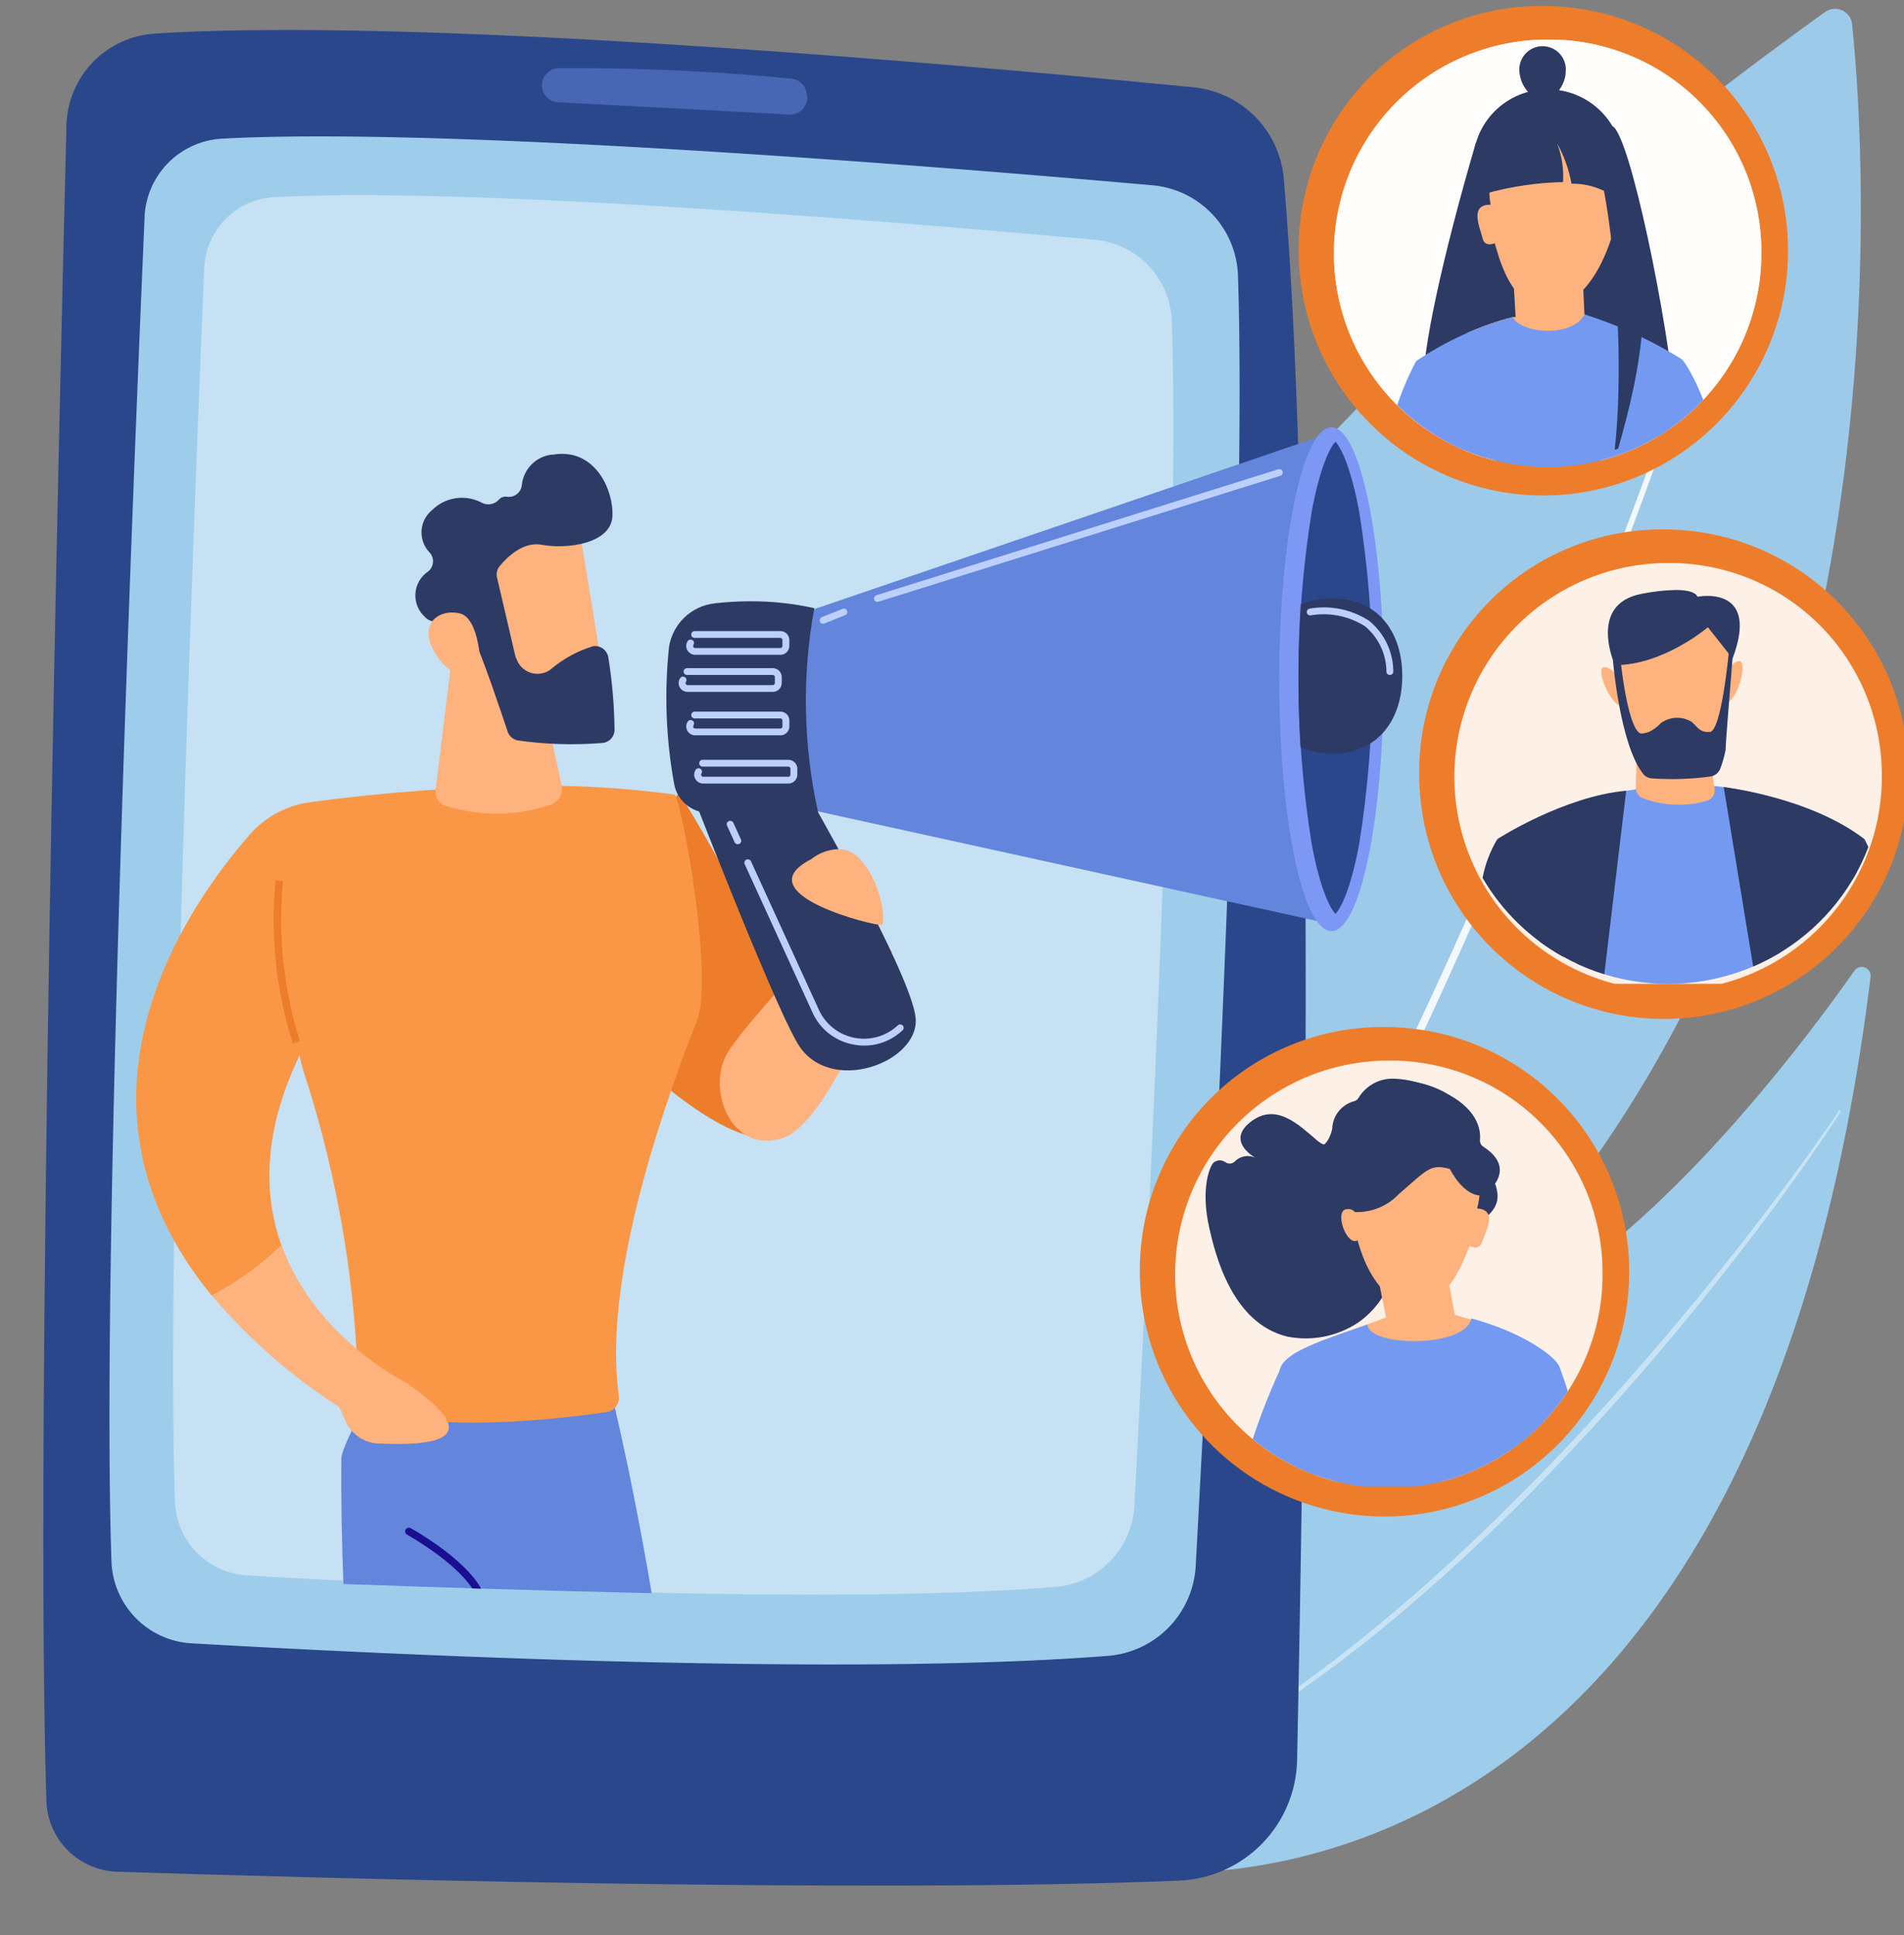 <svg xmlns="http://www.w3.org/2000/svg" xmlns:xlink="http://www.w3.org/1999/xlink" width="124" height="126" viewBox="0 0 124 126">
  <rect x="0" y="0" width="124" height="126" fill="#808080" stroke="none"/>
  <defs>
    <clipPath id="clip-path">
      <rect id="Rectangle_10845" data-name="Rectangle 10845" width="124" height="126" transform="translate(-0.063 0.078)" fill="none"/>
    </clipPath>
    <clipPath id="clip-path-2">
      <rect id="Rectangle_10827" data-name="Rectangle 10827" width="124" height="126" transform="translate(-0.063 -0.166)" fill="none"/>
    </clipPath>
    <clipPath id="clip-path-3">
      <rect id="Rectangle_10825" data-name="Rectangle 10825" width="42.761" height="90.391" fill="none"/>
    </clipPath>
    <clipPath id="clip-path-4">
      <rect id="Rectangle_10826" data-name="Rectangle 10826" width="43.463" height="42.716" fill="none"/>
    </clipPath>
    <clipPath id="clip-path-5">
      <path id="Path_24113" data-name="Path 24113" d="M69.182,45.993a6.129,6.129,0,0,0-5.774,5.925c-.485,19.25-2.058,85.65-1.307,109.18a4.763,4.763,0,0,0,4.643,4.575c12.528.4,48.566,1.426,69.057.58a8.017,8.017,0,0,0,7.751-7.782c.426-20.205,1.365-77.035-.868-103.069a6.543,6.543,0,0,0-5.92-5.915c-11.7-1.151-40-3.729-58.989-3.729-3.163,0-6.066.071-8.594.233" transform="translate(-61.901 -45.76)" fill="#2a4e96"/>
    </clipPath>
    <clipPath id="clip-path-7">
      <rect id="Rectangle_10829" data-name="Rectangle 10829" width="17.279" height="3.048" fill="none"/>
    </clipPath>
    <clipPath id="clip-path-8">
      <rect id="Rectangle_10830" data-name="Rectangle 10830" width="65.139" height="91.123" fill="none"/>
    </clipPath>
    <clipPath id="clip-path-9">
      <path id="Path_24118" data-name="Path 24118" d="M794.157,1189.031s11.8,14.142,16.139,10.734-7.378-21.983-7.378-21.983Z" transform="translate(-794.157 -1177.782)" fill="none"/>
    </clipPath>
    <clipPath id="clip-path-10">
      <path id="Path_24120" data-name="Path 24120" d="M500.12,2034.578s-2.9,4.706-2.908,5.788c-.022,2.6.029,5.342.134,8.145,5.828.213,12.772.434,20.077.6-1.531-9.044-3-14.53-3-14.53Z" transform="translate(-497.207 -2034.578)" fill="none"/>
    </clipPath>
    <clipPath id="clip-path-11">
      <path id="Path_24122" data-name="Path 24122" d="M209.144,1168.482a6.355,6.355,0,0,0-4,2.111c-4.058,4.621-12.961,17.273-2.481,30.022a19.511,19.511,0,0,0,4.541-3.267c-1.159-3.217-1.254-7.327,1.175-12.368a11.641,11.641,0,0,0,.31,1.184,72.274,72.274,0,0,1,3.52,21.134.661.661,0,0,0,.421.618c4.408,1.738,12.893.7,15.741.286a.945.945,0,0,0,.8-1.07c-1-7.144,2.4-17.59,5.1-24.447,1.069-2.71-.909-13.933-1.469-14.693a63.679,63.679,0,0,0-8.892-.574,119.807,119.807,0,0,0-14.778,1.063" transform="translate(-197.747 -1167.419)" fill="none"/>
    </clipPath>
    <clipPath id="clip-path-12">
      <path id="Path_24124" data-name="Path 24124" d="M634.839,953.915a.944.944,0,0,0,.68,1.021,11,11,0,0,0,6.87-.093,1.1,1.1,0,0,0,.662-1.256l-1.57-7.11-5.4-2.665Z" transform="translate(-634.832 -943.813)" fill="none"/>
    </clipPath>
    <clipPath id="clip-path-13">
      <path id="Path_24126" data-name="Path 24126" d="M678.39,766.079l3.059,9.6,6.038-.808s-1.662-10.373-1.739-10.512a1.537,1.537,0,0,0-1.463-.724c-2.241,0-5.9,2.443-5.9,2.443" transform="translate(-678.39 -763.636)" fill="none"/>
    </clipPath>
    <clipPath id="clip-path-14">
      <path id="Path_24128" data-name="Path 24128" d="M614.23,674.489a2.22,2.22,0,0,0-1.985,2.023.847.847,0,0,1-.963.724.583.583,0,0,0-.54.2.919.919,0,0,1-1.071.206,2.764,2.764,0,0,0-3.259.454,1.886,1.886,0,0,0-.144,2.8.853.853,0,0,1-.111,1.2,1.879,1.879,0,0,0-.218,2.968.886.886,0,0,0,.637.3c.648.022,2.05.18,2.532,1.107.518,1,1.772,4.721,2.214,6.052a.871.871,0,0,0,.678.581,24.672,24.672,0,0,0,5.473.166.864.864,0,0,0,.813-.846,31.657,31.657,0,0,0-.406-4.729.873.873,0,0,0-1-.724,7.755,7.755,0,0,0-2.78,1.529,1.444,1.444,0,0,1-2.194-.687.833.833,0,0,1-.085-.221l-1.191-5.1a.853.853,0,0,1,.175-.74c.473-.571,1.523-1.616,2.735-1.389,1.649.31,4.558-.069,4.611-1.9.048-1.682-1.051-4.018-3.275-4.018a3.485,3.485,0,0,0-.643.062" transform="translate(-605.307 -674.427)" fill="none"/>
    </clipPath>
    <clipPath id="clip-path-15">
      <path id="Path_24130" data-name="Path 24130" d="M625.234,912.907c1.395,2.39,2.984.958,2.984.958s-.048-3.2-1.365-3.508a2.192,2.192,0,0,0-.492-.057c-1.14,0-2.109.925-1.128,2.607" transform="translate(-624.829 -910.3)" fill="none"/>
    </clipPath>
    <clipPath id="clip-path-16">
      <path id="Path_24132" data-name="Path 24132" d="M399.736,1318.474l.463-.166a26.082,26.082,0,0,1-1.1-10.4l-.489-.055a26.6,26.6,0,0,0,1.125,10.62" transform="translate(-398.491 -1307.854)" fill="none"/>
    </clipPath>
    <clipPath id="clip-path-17">
      <path id="Path_24134" data-name="Path 24134" d="M590.529,2268.745a.24.24,0,0,0,.094.33c.035.02,3.07,1.71,4.244,3.5l.582.018c-1.116-2.006-4.429-3.851-4.585-3.937a.248.248,0,0,0-.336.093" transform="translate(-590.497 -2268.621)" fill="none"/>
    </clipPath>
    <linearGradient id="linear-gradient" x1="-4.33" y1="4.419" x2="-4.323" y2="4.419" gradientUnits="objectBoundingBox">
      <stop offset="0" stop-color="#09005d"/>
      <stop offset="1" stop-color="#1a0f91"/>
    </linearGradient>
    <clipPath id="clip-path-18">
      <path id="Path_24135" data-name="Path 24135" d="M308.135,1852.966a37.517,37.517,0,0,0,8.3,7.264l.434.958a2.422,2.422,0,0,0,2.1,1.409c5.014.235,6.4-.812,1.786-3.98,0,0-5.9-2.891-8.076-8.918a19.508,19.508,0,0,1-4.541,3.267" transform="translate(-308.135 -1849.699)" fill="none"/>
    </clipPath>
    <clipPath id="clip-path-19">
      <path id="Path_24137" data-name="Path 24137" d="M1050.764,1370.367c-1.462,2.348.165,6.625,3.486,5.632s7.186-12.224,7.186-12.224l-2.883-2.229s-6.327,6.473-7.789,8.821" transform="translate(-1050.225 -1361.546)" fill="none"/>
    </clipPath>
    <clipPath id="clip-path-20">
      <path id="Path_24138" data-name="Path 24138" d="M1006.78,1169.41c2.039,3.485,7.994,1.264,7.7-1.652s-7.254-14.971-7.254-14.971l-7.76-.81s5.56,14.431,7.316,17.433" transform="translate(-999.464 -1151.977)" fill="none"/>
    </clipPath>
    <clipPath id="clip-path-21">
      <path id="Path_24140" data-name="Path 24140" d="M1147.761,655.332l-.944,12.4,35.138,7.716.363-31.909Z" transform="translate(-1146.817 -643.541)" fill="none"/>
    </clipPath>
    <clipPath id="clip-path-22">
      <path id="Path_24142" data-name="Path 24142" d="M130.254,294.378c-3.379.136-6.067,2.141-6.212,4.641-.834,14.44-3.466,62.48-2.63,80.244.122,2.6,2.89,4.7,6.4,4.848,14.443.625,51.489,2,72.674.749,3.815-.226,6.808-2.507,7.014-5.332,1.074-14.732,4.156-59.464,3.355-77.029-.128-2.8-3.064-5.091-6.84-5.341-13.672-.908-46.108-2.911-66.063-2.911-2.851,0-5.446.041-7.7.132" transform="translate(-121.251 -294.246)" fill="none"/>
    </clipPath>
    <clipPath id="clip-path-23">
      <path id="Path_24144" data-name="Path 24144" d="M1896.643,661.434a68.514,68.514,0,0,0,0,21.628c.573,3.064,1.242,4.249,1.548,4.556.307-.307.975-1.492,1.548-4.556a68.5,68.5,0,0,0,0-21.628c-.573-3.064-1.242-4.249-1.548-4.556-.307.307-.975,1.492-1.548,4.556" transform="translate(-1895.784 -656.878)" fill="none"/>
    </clipPath>
    <clipPath id="clip-path-24">
      <path id="Path_24146" data-name="Path 24146" d="M1895.934,889.831c-.1,1.537-.15,3.151-.15,4.794,0,1.555.046,3.083.134,4.544a5.848,5.848,0,0,0,2.081.379c3.019,0,4.544-2.259,4.544-5.045s-1.525-5.045-4.544-5.045a5.848,5.848,0,0,0-2.065.373" transform="translate(-1895.784 -889.458)" fill="none"/>
    </clipPath>
    <clipPath id="clip-path-25">
      <path id="Path_24148" data-name="Path 24148" d="M974.818,893.806a3.385,3.385,0,0,0-2.979,2.828,31.381,31.381,0,0,0,.326,8.9,2.293,2.293,0,0,0,2.277,1.912h7.109a33.514,33.514,0,0,1-.255-13.326,18.891,18.891,0,0,0-4.143-.448,20.613,20.613,0,0,0-2.334.133" transform="translate(-971.639 -893.673)" fill="none"/>
    </clipPath>
    <clipPath id="clip-path-27">
      <path id="Path_24159" data-name="Path 24159" d="M1156.907,1262.134c-4.385,2.262,4.325,4.39,4.612,4.262s.008-2.756-1.4-4.262a1.942,1.942,0,0,0-1.458-.669,3.1,3.1,0,0,0-1.753.669" transform="translate(-1155.675 -1261.465)" fill="none"/>
    </clipPath>
    <clipPath id="clip-path-28">
      <path id="Path_24161" data-name="Path 24161" d="M1664.1,1541.189a15.937,15.937,0,1,0,15.935-15.682,15.81,15.81,0,0,0-15.935,15.682" transform="translate(-1664.104 -1525.507)" fill="none"/>
    </clipPath>
    <clipPath id="clip-path-30">
      <rect id="Rectangle_10835" data-name="Rectangle 10835" width="27.834" height="27.393" fill="none"/>
    </clipPath>
    <clipPath id="clip-path-31">
      <path id="Path_24164" data-name="Path 24164" d="M1770.744,1606.493a.462.462,0,0,1-.289.189,1.921,1.921,0,0,0-1.512,1.721s-.443,1.832-1.634.821-2.664-2.506-4.329-1.222.31,2.348.31,2.348a1.166,1.166,0,0,0-1.331.221.475.475,0,0,1-.622.067.623.623,0,0,0-.747,0c-.242.154-.915,1.658-.3,4.324.367,1.588,1.433,6.161,5.082,7.03a6.171,6.171,0,0,0,4.6-.913,5.957,5.957,0,0,0,2.442-3.869,5.328,5.328,0,0,1,.637-4.338,3.9,3.9,0,0,1,2.435-1.62,2.163,2.163,0,0,1,.978.143s.342,1.885,1.608,1.815a.684.684,0,0,1,.367-.751c.472-.266,1.6-1.627-.314-2.831a.472.472,0,0,1-.215-.445c.052-.57-.078-1.875-2.034-2.947a6.205,6.205,0,0,0-2.9-.9,2.565,2.565,0,0,0-2.233,1.159" transform="translate(-1760.038 -1605.334)" fill="none"/>
    </clipPath>
    <clipPath id="clip-path-32">
      <path id="Path_24166" data-name="Path 24166" d="M2011.314,1880.039l.872,4.373,4.418-.39-.855-4.6Z" transform="translate(-2011.314 -1879.417)" fill="none"/>
    </clipPath>
    <clipPath id="clip-path-33">
      <path id="Path_24168" data-name="Path 24168" d="M2130.483,1741.073l-.471,2.941.944.155s1.73-.619,1.573-2.012-1.1-1.393-1.1-1.393Z" transform="translate(-2130.012 -1740.763)" fill="none"/>
    </clipPath>
    <clipPath id="clip-path-34">
      <path id="Path_24170" data-name="Path 24170" d="M1980.121,1686.414c-2.072.326-4.629,3.1-4.79,5.419,0,0,.62,4.7,3.4,5.5s4.023-3.453,4.2-3.752c0,0,.606.351.806-.256s1.092-2.1-.321-2.194a4.113,4.113,0,0,0,0-2.327c-.385-.742-1.107-2.431-2.844-2.431a2.917,2.917,0,0,0-.458.037" transform="translate(-1975.331 -1686.377)" fill="none"/>
    </clipPath>
    <clipPath id="clip-path-35">
      <path id="Path_24172" data-name="Path 24172" d="M1933.081,1603.431a.461.461,0,0,1-.279.2,1.918,1.918,0,0,0-1.421,1.794s-.157.836-.637,1.1c1.149.94,1.659,4.235,1.682,4.28a3.747,3.747,0,0,0,3.285-1.122c1.917-1.67,2.08-1.977,3.333-1.646,0,0,.9,1.858,2.165,1.725a.434.434,0,0,1,.145-.685c.457-.289,1.231-1.781-.742-2.887a.474.474,0,0,1-.238-.434c.022-.572-.175-1.868-2.184-2.841a6.489,6.489,0,0,0-2.758-.755,2.589,2.589,0,0,0-2.35,1.273" transform="translate(-1930.743 -1602.158)" fill="none"/>
    </clipPath>
    <clipPath id="clip-path-36">
      <path id="Path_24174" data-name="Path 24174" d="M1958.625,1795.778c-.8.1,0,2.42.73,2.035v-1.21s.058-.833-.614-.833a.911.911,0,0,0-.117.008" transform="translate(-1958.293 -1795.77)" fill="none"/>
    </clipPath>
    <clipPath id="clip-path-37">
      <path id="Path_24176" data-name="Path 24176" d="M1960.6,1952.667l-2.944,1.084,3.644,3.934,6.554-4.1c-.517-.19-.843-.56-1.339-.691s-.968-.251-1.436-.408Z" transform="translate(-1957.655 -1952.481)" fill="none"/>
    </clipPath>
    <clipPath id="clip-path-38">
      <path id="Path_24180" data-name="Path 24180" d="M1715.622,1589.16a13.919,13.919,0,1,0,13.917-13.7,13.808,13.808,0,0,0-13.917,13.7" transform="translate(-1715.622 -1575.464)" fill="none"/>
    </clipPath>
    <clipPath id="clip-path-39">
      <path id="Path_24182" data-name="Path 24182" d="M1896.079,25.73a15.937,15.937,0,1,0,15.935-15.682,15.81,15.81,0,0,0-15.935,15.682" transform="translate(-1896.079 -10.048)" fill="none"/>
    </clipPath>
    <clipPath id="clip-path-43">
      <path id="Path_24186" data-name="Path 24186" d="M2150.725,138.579a4.882,4.882,0,1,0,4.881-4.8,4.843,4.843,0,0,0-4.881,4.8" transform="translate(-2150.725 -133.775)" fill="none"/>
    </clipPath>
    <clipPath id="clip-path-44">
      <path id="Path_24188" data-name="Path 24188" d="M2078.918,228.525l6.259-.65.726-13.515-3.615-1.651c-2.147,7.307-3.606,13.949-3.37,15.817" transform="translate(-2078.893 -212.708)" fill="none"/>
    </clipPath>
    <clipPath id="clip-path-45">
      <path id="Path_24190" data-name="Path 24190" d="M2292.093,188.755l-.859,16.52,5.725,3a13.928,13.928,0,0,0,1.268-.841c-.527-6.375-3.088-18.632-4.189-18.989Z" transform="translate(-2291.234 -188.445)" fill="none"/>
    </clipPath>
    <clipPath id="clip-path-46">
      <path id="Path_24192" data-name="Path 24192" d="M2209.418,399.893l.279,4.723,4.434-.657-.206-4.5Z" transform="translate(-2209.418 -399.46)" fill="none"/>
    </clipPath>
    <clipPath id="clip-path-47">
      <path id="Path_24194" data-name="Path 24194" d="M2158.359,203.647a4.158,4.158,0,0,0-.214,2.343c-1.43-.032-.672,1.55-.527,2.179s.787.331.787.331c.151.316,1,4.717,3.879,4.156s3.938-5.232,3.938-5.232c1.025-3.67-2.26-5.372-4.316-5.888a2.826,2.826,0,0,0-.69-.089c-1.6,0-2.421,1.521-2.857,2.2" transform="translate(-2157.288 -201.447)" fill="none"/>
    </clipPath>
    <clipPath id="clip-path-48">
      <path id="Path_24196" data-name="Path 24196" d="M2144.331,467.922a18.434,18.434,0,0,0-2.988,1.045l6.808,4.215,3.683-3.977-2.812-1.468Z" transform="translate(-2141.343 -467.738)" fill="none"/>
    </clipPath>
    <clipPath id="clip-path-49">
      <path id="Path_24198" data-name="Path 24198" d="M2169.318,185.074c-.961,1.323-.205,2.5-.463,3.446a20.408,20.408,0,0,1,5.02-.739,6.064,6.064,0,0,0-.385-2.515,8.468,8.468,0,0,1,.934,2.617,4.767,4.767,0,0,1,2.439.638l-1.112-3.815a7.515,7.515,0,0,0-3.13-.763,5.386,5.386,0,0,0-3.3,1.132" transform="translate(-2168.814 -183.942)" fill="none"/>
    </clipPath>
    <clipPath id="clip-path-50">
      <path id="Path_24200" data-name="Path 24200" d="M2218.577,71.334a2.233,2.233,0,0,0,1.509,1.947c.632,0,1.509-1.029,1.509-1.947a1.516,1.516,0,1,0-3.019,0" transform="translate(-2218.577 -69.673)" fill="none"/>
    </clipPath>
    <clipPath id="clip-path-51">
      <path id="Path_24204" data-name="Path 24204" d="M1947.6,73.7A13.919,13.919,0,1,0,1961.513,60,13.808,13.808,0,0,0,1947.6,73.7" transform="translate(-1947.596 -60.004)" fill="none"/>
    </clipPath>
    <clipPath id="clip-path-52">
      <path id="Path_24206" data-name="Path 24206" d="M2322.806,223.692l.221-.074c1.464-5.1,2.878-11.465.139-19.783l-2-.562c1.533,3.814,2.35,14.107,1.636,20.419" transform="translate(-2321.17 -203.273)" fill="none"/>
    </clipPath>
    <clipPath id="clip-path-55">
      <path id="Path_24209" data-name="Path 24209" d="M2072.1,802.683A15.937,15.937,0,1,0,2088.033,787a15.81,15.81,0,0,0-15.935,15.682" transform="translate(-2072.098 -787.001)" fill="none"/>
    </clipPath>
    <clipPath id="clip-path-58">
      <path id="Path_24212" data-name="Path 24212" d="M2705.589,1249.347a13.513,13.513,0,0,0,1.017-2.108c-.154-.332-.249-.516-.249-.516Z" transform="translate(-2705.589 -1246.724)" fill="none"/>
    </clipPath>
    <clipPath id="clip-path-59">
      <path id="Path_24214" data-name="Path 24214" d="M2164.742,1249.245a13.878,13.878,0,0,0,5.279,5.151l-4.319-7.672a7.754,7.754,0,0,0-.96,2.521" transform="translate(-2164.742 -1246.724)" fill="none"/>
    </clipPath>
    <clipPath id="clip-path-60">
      <path id="Path_24216" data-name="Path 24216" d="M2303.412,1167.3l-.487,10.629a14.135,14.135,0,0,0,13.3-.777l-.977-10.079a14.747,14.747,0,0,0-5-.791,24.88,24.88,0,0,0-6.828,1.018" transform="translate(-2302.925 -1166.28)" fill="none"/>
    </clipPath>
    <clipPath id="clip-path-61">
      <path id="Path_24218" data-name="Path 24218" d="M2388.652,1097.4l-.1,3.19a.724.724,0,0,0,.492.7,6.577,6.577,0,0,0,4.17.152.72.72,0,0,0,.475-.785l-.487-3.261Z" transform="translate(-2388.553 -1097.399)" fill="none"/>
    </clipPath>
    <clipPath id="clip-path-62">
      <path id="Path_24220" data-name="Path 24220" d="M2353.316,883.707s.569,5.71,1.82,7.166c0,0,3.754.336,5.12-.448a20.92,20.92,0,0,0,.853-6.662,3.629,3.629,0,0,0-3.7-3.751q-.273-.02-.523-.02a3.286,3.286,0,0,0-3.573,3.715" transform="translate(-2353.303 -879.992)" fill="none"/>
    </clipPath>
    <clipPath id="clip-path-63">
      <path id="Path_24222" data-name="Path 24222" d="M2519.494,983.548v1.679c.8,0,1.479-2.687.91-2.687s-.91,1.008-.91,1.008" transform="translate(-2519.494 -982.54)" fill="none"/>
    </clipPath>
    <clipPath id="clip-path-64">
      <path id="Path_24224" data-name="Path 24224" d="M2338.44,991.444c-.564.075.481,2.647,1.27,2.542l-.23-1.664s-.441-.882-.976-.882a.479.479,0,0,0-.064,0" transform="translate(-2338.28 -991.44)" fill="none"/>
    </clipPath>
    <clipPath id="clip-path-65">
      <path id="Path_24225" data-name="Path 24225" d="M2361.563,965.626a1.114,1.114,0,0,1-.33-.01c-.445-.088-.581-.434-.891-.658a1.8,1.8,0,0,0-1.987.1,2.583,2.583,0,0,1-.728.548,1.53,1.53,0,0,1-.538.125c-.536-.022-1.069-2.1-1.369-4.925l-.481.146s.447,5.493,1.971,7.408a.76.76,0,0,0,.555.289,18.464,18.464,0,0,0,3.889-.13.821.821,0,0,0,.6-.569,7.442,7.442,0,0,0,.317-1.121c.038-.852.236-3.213.49-6.432l-.233-.363c-.07.744-.533,5.484-1.267,5.594" transform="translate(-2355.24 -960.032)" fill="none"/>
    </clipPath>
    <clipPath id="clip-path-66">
      <path id="Path_24226" data-name="Path 24226" d="M2350.046,877.148c-3.527.661-1.734,4.638-1.734,4.638,3.158.01,6.057-2.466,6.057-2.466l1.607,2.035c1.834-4.86-2.29-4.019-2.29-4.019s-.059-.441-1.408-.441a12.437,12.437,0,0,0-2.233.252" transform="translate(-2347.857 -876.896)" fill="none"/>
    </clipPath>
    <clipPath id="clip-path-67">
      <path id="Path_24228" data-name="Path 24228" d="M2186.281,1178.115l2.808,6.7a13.951,13.951,0,0,0,4.16,2.092l1.424-11.945c-4.081.365-8.392,3.148-8.392,3.148" transform="translate(-2186.281 -1174.967)" fill="none"/>
    </clipPath>
    <clipPath id="clip-path-68">
      <path id="Path_24230" data-name="Path 24230" d="M2519.04,1181.079a13.889,13.889,0,0,0,6.7-6.045l.552-2.245c-3.576-2.749-9.169-3.392-9.169-3.392Z" transform="translate(-2517.123 -1169.397)" fill="none"/>
    </clipPath>
  </defs>
  <g id="illustration_-_1" data-name="illustration - 1" transform="translate(0.063 -0.078)" clip-path="url(#clip-path)">
    <g id="Group_24128" data-name="Group 24128" transform="translate(0 0.244)">
      <g id="Group_24127" data-name="Group 24127" clip-path="url(#clip-path-2)">
        <path id="Path_24109" data-name="Path 24109" d="M1276.136,15.355c1.323,12.923,5.9,88.435-65.325,105.394,0,0-16.019-48.948,63.557-106.174a1.12,1.12,0,0,1,1.768.78" transform="translate(-1155.58 -13.952)" fill="#9dcae9"/>
        <g id="Group_24123" data-name="Group 24123" transform="translate(70.959 12.411)" opacity="0.86">
          <g id="Group_24122" data-name="Group 24122">
            <g id="Group_24121" data-name="Group 24121" clip-path="url(#clip-path-3)">
              <path id="Path_24110" data-name="Path 24110" d="M1634.706,288.1c-1.251,3.964-2.584,7.9-3.952,11.824s-2.785,7.832-4.247,11.723-2.97,7.766-4.525,11.623-3.174,7.689-4.84,11.5c-3.346,7.618-6.919,15.145-10.9,22.467q-2.971,5.5-6.352,10.779a104.771,104.771,0,0,1-7.338,10.17.34.34,0,0,1-.473.047.327.327,0,0,1-.048-.465h0a104.181,104.181,0,0,0,7.331-10.08q3.387-5.236,6.372-10.718c4-7.288,7.6-14.791,10.973-22.386q2.518-5.7,4.879-11.471t4.567-11.6q2.214-5.825,4.29-11.7c1.382-3.916,2.73-7.846,3.995-11.8h0a.143.143,0,0,1,.179-.092.139.139,0,0,1,.093.175" transform="translate(-1591.951 -287.916)" fill="#fff"/>
            </g>
          </g>
        </g>
        <path id="Path_24111" data-name="Path 24111" d="M1690.1,1437.1a.58.58,0,0,0-1.051-.395c-3.319,4.715-12.414,16.811-21.614,21.744-14.98,8.033-28.888,24.614-25.383,36.838,0,0,40.186,5.99,48.048-58.187" transform="translate(-1568.339 -1373.67)" fill="#9ecdeb"/>
        <g id="Group_24126" data-name="Group 24126" transform="translate(76.347 72.129)" opacity="0.43">
          <g id="Group_24125" data-name="Group 24125">
            <g id="Group_24124" data-name="Group 24124" clip-path="url(#clip-path-4)">
              <path id="Path_24112" data-name="Path 24112" d="M1756.275,1649.359c-.084.151-.17.278-.256.415l-.262.4-.533.794q-.537.79-1.087,1.572-1.1,1.563-2.237,3.1c-1.516,2.051-3.085,4.062-4.687,6.049s-3.251,3.937-4.943,5.85l-.633.719-.643.711c-.43.472-.852.952-1.291,1.416l-1.306,1.4-1.327,1.384a124.83,124.83,0,0,1-11.308,10.377c-.125.1-.248.2-.374.3l-.381.294-.761.587-.761.587c-.256.192-.518.378-.776.568l-.778.566c-.261.186-.514.382-.782.559l-1.59,1.085a68.634,68.634,0,0,1-6.651,3.881.062.062,0,0,1-.083-.026.061.061,0,0,1,.026-.082h0a73.417,73.417,0,0,0,6.563-3.981l1.573-1.1c.265-.179.516-.377.774-.565l.769-.571c.256-.191.514-.379.768-.573l.753-.592.753-.592.376-.3c.125-.1.246-.2.37-.3l1.477-1.22c.49-.41.968-.832,1.453-1.248.241-.209.484-.416.723-.627l.711-.641.711-.641c.238-.213.474-.427.7-.647,1.876-1.731,3.682-3.534,5.469-5.354,3.56-3.655,6.929-7.487,10.17-11.419q2.426-2.953,4.736-6,1.157-1.521,2.281-3.064.559-.774,1.11-1.554l.544-.784.267-.395c.086-.132.179-.268.252-.393l.007-.011a.062.062,0,0,1,.084-.022.06.06,0,0,1,.023.082" transform="translate(-1712.819 -1649.269)" fill="#fff"/>
            </g>
          </g>
        </g>
      </g>
    </g>
    <g id="Group_24130" data-name="Group 24130" transform="translate(2.759 2.032)">
      <g id="Group_24129" data-name="Group 24129" clip-path="url(#clip-path-5)">
        <rect id="Rectangle_10828" data-name="Rectangle 10828" width="83.567" height="121.34" transform="translate(-0.551 0)" fill="#2b478b"/>
      </g>
    </g>
    <g id="Group_24138" data-name="Group 24138" transform="translate(0 0.244)">
      <g id="Group_24137" data-name="Group 24137" clip-path="url(#clip-path-2)">
        <path id="Path_24114" data-name="Path 24114" d="M160.815,208.929c-.684,15.766-2.842,68.214-2.157,87.608a5.53,5.53,0,0,0,5.248,5.293c11.846.682,42.232,2.187,59.607.817a6.214,6.214,0,0,0,5.753-5.821c.881-16.084,3.409-64.921,2.752-84.1a6.106,6.106,0,0,0-5.611-5.831c-12.816-1.132-45.732-3.827-60.5-3.034a5.344,5.344,0,0,0-5.095,5.067" transform="translate(-151.459 -195.001)" fill="#9ecdeb"/>
        <g id="Group_24133" data-name="Group 24133" transform="translate(35.227 4.244)" opacity="0.5">
          <g id="Group_24132" data-name="Group 24132">
            <g id="Group_24131" data-name="Group 24131" clip-path="url(#clip-path-7)">
              <path id="Path_24115" data-name="Path 24115" d="M790.3,102.881h0a1.116,1.116,0,0,0,1.067,1.109c2.959.152,11.294.584,15.02.8a1.116,1.116,0,0,0,1.172-1.319l-.024-.121a1.121,1.121,0,0,0-1-.9,146.323,146.323,0,0,0-15.15-.68,1.115,1.115,0,0,0-1.08,1.11" transform="translate(-790.3 -101.74)" fill="#6385db"/>
            </g>
          </g>
        </g>
        <g id="Group_24136" data-name="Group 24136" transform="translate(11.211 12.537)" opacity="0.4">
          <g id="Group_24135" data-name="Group 24135">
            <g id="Group_24134" data-name="Group 24134" clip-path="url(#clip-path-8)">
              <path id="Path_24116" data-name="Path 24116" d="M253.546,295.558c-.606,14.44-2.516,62.48-1.909,80.244a4.984,4.984,0,0,0,4.644,4.848c10.485.625,37.376,2,52.755.749a5.6,5.6,0,0,0,5.092-5.332c.779-14.732,3.017-59.464,2.436-77.029A5.51,5.51,0,0,0,311.6,293.7c-11.343-1.037-40.474-3.505-53.542-2.779a4.814,4.814,0,0,0-4.509,4.641" transform="translate(-251.519 -290.785)" fill="#fff"/>
            </g>
          </g>
        </g>
      </g>
    </g>
    <g id="Group_24140" data-name="Group 24140" transform="translate(35.398 51.69)">
      <g id="Group_24139" data-name="Group 24139" clip-path="url(#clip-path-9)">
        <path id="Path_24117" data-name="Path 24117" d="M0,0,31.237.177,31.4,28.893.161,28.715Z" transform="translate(-9.108 21.686) rotate(-67.543)" fill="#ed7d2b"/>
      </g>
    </g>
    <g id="Group_24142" data-name="Group 24142" transform="translate(22.162 89.275)">
      <g id="Group_24141" data-name="Group 24141" clip-path="url(#clip-path-10)">
        <path id="Path_24119" data-name="Path 24119" d="M0,0,23.108.169l.181,24.888L.181,24.888Z" transform="translate(-6.739 10.266) rotate(-57.2)" fill="#6385db"/>
      </g>
    </g>
    <g id="Group_24144" data-name="Group 24144" transform="translate(8.814 51.236)">
      <g id="Group_24143" data-name="Group 24143" clip-path="url(#clip-path-11)">
        <path id="Path_24121" data-name="Path 24121" d="M0,0,55.39.314l.315,56.155L.315,56.155Z" transform="matrix(0.382, -0.924, 0.924, 0.382, -20.71, 36.073)" fill="#f99746"/>
      </g>
    </g>
    <g id="Group_24146" data-name="Group 24146" transform="translate(28.297 41.427)">
      <g id="Group_24145" data-name="Group 24145" clip-path="url(#clip-path-12)">
        <path id="Path_24123" data-name="Path 24123" d="M0,0,11.75.055l.066,14.076L.066,14.076Z" transform="matrix(0.951, -0.309, 0.309, 0.951, -3.657, 1.152)" fill="#feb27d"/>
      </g>
    </g>
    <g id="Group_24148" data-name="Group 24148" transform="translate(30.238 33.523)">
      <g id="Group_24147" data-name="Group 24147" clip-path="url(#clip-path-13)">
        <path id="Path_24125" data-name="Path 24125" d="M0,0,13.225.031l.025,10.781L.025,10.781Z" transform="translate(-1.765 11.788) rotate(-81.619)" fill="#feb27d"/>
      </g>
    </g>
    <g id="Group_24150" data-name="Group 24150" transform="translate(26.981 29.61)">
      <g id="Group_24149" data-name="Group 24149" clip-path="url(#clip-path-14)">
        <path id="Path_24127" data-name="Path 24127" d="M0,0,21.125.142l.157,23.184L.157,23.184Z" transform="translate(-8.743 4.384) rotate(-28.705)" fill="#2c3a64"/>
      </g>
    </g>
    <g id="Group_24152" data-name="Group 24152" transform="translate(27.851 39.957)">
      <g id="Group_24151" data-name="Group 24151" clip-path="url(#clip-path-15)">
        <path id="Path_24129" data-name="Path 24129" d="M0,0,6.379.05l.048,6.214L.048,6.214Z" transform="matrix(0.616, -0.788, 0.788, 0.616, -3.04, 3.101)" fill="#feb27d"/>
      </g>
    </g>
    <g id="Group_24154" data-name="Group 24154" transform="translate(17.762 57.396)">
      <g id="Group_24153" data-name="Group 24153" clip-path="url(#clip-path-16)">
        <path id="Path_24131" data-name="Path 24131" d="M0,0,10.682.061l.035,6.178L.035,6.178Z" transform="translate(-4.341 9.071) rotate(-67.543)" fill="#ed7d2b"/>
      </g>
    </g>
    <g id="Group_24156" data-name="Group 24156" transform="translate(26.321 99.542)">
      <g id="Group_24155" data-name="Group 24155" clip-path="url(#clip-path-17)">
        <path id="Path_24133" data-name="Path 24133" d="M0,0,5.886.04l.043,6.3L.043,6.3Z" transform="matrix(0.49, -0.872, 0.872, 0.49, -1.757, 3.016)" fill="url(#linear-gradient)"/>
      </g>
    </g>
    <g id="Group_24158" data-name="Group 24158" transform="translate(13.735 81.165)">
      <g id="Group_24157" data-name="Group 24157" clip-path="url(#clip-path-18)">
        <rect id="Rectangle_10832" data-name="Rectangle 10832" width="17.233" height="13.133" transform="translate(0 0)" fill="#feb27d"/>
      </g>
    </g>
    <g id="Group_24160" data-name="Group 24160" transform="translate(46.812 59.751)">
      <g id="Group_24159" data-name="Group 24159" clip-path="url(#clip-path-19)">
        <path id="Path_24136" data-name="Path 24136" d="M0,0,18.779.139l.146,19.59L.146,19.59Z" transform="matrix(0.826, -0.564, 0.564, 0.826, -8.235, 4.92)" fill="#feb27d"/>
      </g>
    </g>
    <g id="Group_24162" data-name="Group 24162" transform="translate(44.55 50.558)">
      <g id="Group_24161" data-name="Group 24161" clip-path="url(#clip-path-20)">
        <rect id="Rectangle_10833" data-name="Rectangle 10833" width="15.896" height="21.329" transform="matrix(1, -0.027, 0.027, 1, -0.582, 0.016)" fill="#2c3a64"/>
      </g>
    </g>
    <g id="Group_24164" data-name="Group 24164" transform="translate(51.118 28.255)">
      <g id="Group_24163" data-name="Group 24163" clip-path="url(#clip-path-21)">
        <path id="Path_24139" data-name="Path 24139" d="M0,0,46.652.317l.309,45.1L.309,45.1Z" transform="matrix(0.872, -0.49, 0.49, 0.872, -13.841, 7.648)" fill="#6385db"/>
      </g>
    </g>
    <g id="Group_24166" data-name="Group 24166" transform="translate(5.405 12.933)">
      <g id="Group_24165" data-name="Group 24165" clip-path="url(#clip-path-22)">
        <path id="Path_24141" data-name="Path 24141" d="M1874.633,651.932c0,9.057-1.52,16.4-3.4,16.4s-3.4-7.342-3.4-16.4,1.52-16.4,3.4-16.4,3.4,7.342,3.4,16.4" transform="translate(-1789.991 -620.563)" fill="#7d97f4"/>
      </g>
    </g>
    <g id="Group_24168" data-name="Group 24168" transform="translate(84.502 28.84)">
      <g id="Group_24167" data-name="Group 24167" clip-path="url(#clip-path-23)">
        <path id="Path_24143" data-name="Path 24143" d="M0,0,7.622.011l.045,31.046L.045,31.046Z" transform="matrix(0.996, -0.091, 0.091, 0.996, -2.816, 0.252)" fill="#2b478b"/>
      </g>
    </g>
    <g id="Group_24170" data-name="Group 24170" transform="translate(84.502 39.043)">
      <g id="Group_24169" data-name="Group 24169" clip-path="url(#clip-path-24)">
        <path id="Path_24145" data-name="Path 24145" d="M0,0,7.338,0l.006,10.458-7.338,0Z" transform="translate(-0.586 0.033) rotate(-3.284)" fill="#2c3a64"/>
      </g>
    </g>
    <g id="Group_24172" data-name="Group 24172" transform="translate(43.31 39.227)">
      <g id="Group_24171" data-name="Group 24171" clip-path="url(#clip-path-25)">
        <path id="Path_24147" data-name="Path 24147" d="M0,0,16.438.087l.075,14.4L.075,14.4Z" transform="translate(-4.847 12.089) rotate(-69.528)" fill="#2c3a64"/>
      </g>
    </g>
    <g id="Group_24174" data-name="Group 24174" transform="translate(5.405 12.933)">
      <g id="Group_24173" data-name="Group 24173" clip-path="url(#clip-path-22)">
        <path id="Path_24149" data-name="Path 24149" d="M1007.361,939.422h-5.539a.589.589,0,0,1-.516-.3.57.57,0,0,1,.023-.591.227.227,0,0,1,.311-.065.219.219,0,0,1,.066.306.131.131,0,0,0-.005.138.135.135,0,0,0,.121.071h5.539a.137.137,0,0,0,.138-.135v-.388a.137.137,0,0,0-.138-.136h-5.58a.221.221,0,1,1,0-.443h5.58a.584.584,0,0,1,.588.579v.388a.584.584,0,0,1-.588.578" transform="translate(-962.011 -909.644)" fill="#bdd0fb"/>
        <path id="Path_24150" data-name="Path 24150" d="M996.282,994.455h-5.539a.588.588,0,0,1-.516-.3.57.57,0,0,1,.023-.591.227.227,0,0,1,.311-.066.219.219,0,0,1,.067.306.131.131,0,0,0-.005.138.135.135,0,0,0,.121.071h5.539a.137.137,0,0,0,.138-.135v-.388a.137.137,0,0,0-.138-.136H990.7a.221.221,0,1,1,0-.443h5.58a.584.584,0,0,1,.588.578v.388a.584.584,0,0,1-.588.578" transform="translate(-951.425 -962.262)" fill="#bdd0fb"/>
        <path id="Path_24151" data-name="Path 24151" d="M1275.833,706.193a.225.225,0,0,1-.214-.154.221.221,0,0,1,.146-.278l26.173-8.2a.226.226,0,0,1,.283.144.221.221,0,0,1-.146.278l-26.173,8.2a.227.227,0,0,1-.068.01" transform="translate(-1224.154 -679.862)" fill="#bdd0fb"/>
        <path id="Path_24152" data-name="Path 24152" d="M1196.428,905.5a.225.225,0,0,1-.208-.138.22.22,0,0,1,.123-.289l1.347-.542a.226.226,0,0,1,.293.121.22.22,0,0,1-.123.289l-1.347.542a.226.226,0,0,1-.085.016" transform="translate(-1148.288 -877.744)" fill="#bdd0fb"/>
        <path id="Path_24153" data-name="Path 24153" d="M1007.363,1058.908h-5.539a.589.589,0,0,1-.516-.3.571.571,0,0,1,.023-.591.227.227,0,0,1,.311-.066.219.219,0,0,1,.067.306.131.131,0,0,0-.005.139.135.135,0,0,0,.121.071h5.539a.137.137,0,0,0,.138-.136v-.388a.137.137,0,0,0-.138-.135h-5.58a.221.221,0,1,1,0-.443h5.58a.584.584,0,0,1,.588.578v.388a.584.584,0,0,1-.588.579" transform="translate(-962.012 -1023.888)" fill="#bdd0fb"/>
        <path id="Path_24154" data-name="Path 24154" d="M1018.995,1130.447h-5.539a.589.589,0,0,1-.516-.3.57.57,0,0,1,.023-.591.227.227,0,0,1,.311-.066.219.219,0,0,1,.067.306.131.131,0,0,0-.005.138.135.135,0,0,0,.121.071h5.539a.137.137,0,0,0,.138-.135v-.388a.137.137,0,0,0-.138-.135h-5.58a.221.221,0,1,1,0-.443h5.58a.584.584,0,0,1,.588.578v.388a.584.584,0,0,1-.588.578" transform="translate(-973.126 -1092.288)" fill="#bdd0fb"/>
        <path id="Path_24155" data-name="Path 24155" d="M1093.974,1288.844a3.771,3.771,0,0,1-.788-.084,3.635,3.635,0,0,1-2.573-2.051l-4.425-9.675a.22.22,0,0,1,.113-.293.227.227,0,0,1,.3.111l4.425,9.675a3.229,3.229,0,0,0,5.016,1.106l.124-.109a.227.227,0,0,1,.318.014.219.219,0,0,1-.014.313l-.132.116a3.6,3.6,0,0,1-2.361.877" transform="translate(-1043.158 -1233.624)" fill="#bdd0fb"/>
        <path id="Path_24156" data-name="Path 24156" d="M1061.134,1221.026a.225.225,0,0,1-.205-.13l-.494-1.079a.22.22,0,0,1,.113-.293.227.227,0,0,1,.3.111l.493,1.079a.22.22,0,0,1-.113.293.231.231,0,0,1-.092.019" transform="translate(-1018.554 -1178.915)" fill="#bdd0fb"/>
        <path id="Path_24157" data-name="Path 24157" d="M1913.291,907.259a.223.223,0,0,1-.224-.206,3.867,3.867,0,0,0-1.395-2.965,5.029,5.029,0,0,0-3.524-.711.225.225,0,0,1-.263-.176.222.222,0,0,1,.178-.259,5.4,5.4,0,0,1,3.881.793,4.283,4.283,0,0,1,1.572,3.286.222.222,0,0,1-.208.237h-.016" transform="translate(-1828.244 -876.168)" fill="#bdd0fb"/>
      </g>
    </g>
    <g id="Group_24176" data-name="Group 24176" transform="translate(51.513 55.361)">
      <g id="Group_24175" data-name="Group 24175" clip-path="url(#clip-path-27)">
        <rect id="Rectangle_10834" data-name="Rectangle 10834" width="9.283" height="5.06" transform="translate(-3.153 0)" fill="#feb27d"/>
      </g>
    </g>
    <g id="Group_24178" data-name="Group 24178" transform="translate(74.175 66.944)">
      <g id="Group_24177" data-name="Group 24177" clip-path="url(#clip-path-28)">
        <path id="Path_24160" data-name="Path 24160" d="M0,0,41.064.233,41.3,41.764.233,41.531Z" transform="translate(-11.251 26.788) rotate(-67.543)" fill="#ed7d2b"/>
      </g>
    </g>
    <g id="Group_24183" data-name="Group 24183" transform="translate(0 0.244)">
      <g id="Group_24182" data-name="Group 24182" clip-path="url(#clip-path-2)">
        <g id="Group_24181" data-name="Group 24181" transform="translate(76.471 68.891)" opacity="0.88">
          <g id="Group_24180" data-name="Group 24180">
            <g id="Group_24179" data-name="Group 24179" clip-path="url(#clip-path-30)">
              <path id="Path_24162" data-name="Path 24162" d="M1743.457,1589.159a13.919,13.919,0,1,1-13.917-13.7,13.808,13.808,0,0,1,13.917,13.7" transform="translate(-1715.623 -1575.463)" fill="#fff"/>
            </g>
          </g>
        </g>
      </g>
    </g>
    <g id="Group_24185" data-name="Group 24185" transform="translate(78.451 70.446)">
      <g id="Group_24184" data-name="Group 24184" clip-path="url(#clip-path-31)">
        <path id="Path_24163" data-name="Path 24163" d="M0,0,26.628.212l.211,26.455L.211,26.455Z" transform="matrix(0.732, -0.681, 0.681, 0.732, -9.091, 7.998)" fill="#2c3a64"/>
      </g>
    </g>
    <g id="Group_24187" data-name="Group 24187" transform="translate(89.652 82.469)">
      <g id="Group_24186" data-name="Group 24186" clip-path="url(#clip-path-32)">
        <path id="Path_24165" data-name="Path 24165" d="M0,0,5.666.012,5.679,5.95.013,5.938Z" transform="translate(-0.692 4.9) rotate(-82.085)" fill="#feb27d"/>
      </g>
    </g>
    <g id="Group_24189" data-name="Group 24189" transform="translate(94.942 76.386)">
      <g id="Group_24188" data-name="Group 24188" clip-path="url(#clip-path-33)">
        <path id="Path_24167" data-name="Path 24167" d="M0,0,4.283.034l.034,4.318L.034,4.318Z" transform="translate(-1.726 1.581) rotate(-42.959)" fill="#2c3a64"/>
      </g>
    </g>
    <g id="Group_24191" data-name="Group 24191" transform="translate(88.048 74.001)">
      <g id="Group_24190" data-name="Group 24190" clip-path="url(#clip-path-34)">
        <path id="Path_24169" data-name="Path 24169" d="M0,0,12.922.028l.023,11.021L.023,11.021Z" transform="translate(-1.595 11.554) rotate(-82.264)" fill="#feb27d"/>
      </g>
    </g>
    <g id="Group_24193" data-name="Group 24193" transform="translate(86.06 70.306)">
      <g id="Group_24192" data-name="Group 24192" clip-path="url(#clip-path-35)">
        <path id="Path_24171" data-name="Path 24171" d="M0,0,14.731.117l.116,14.576L.116,14.576Z" transform="matrix(0.732, -0.681, 0.681, 0.732, -4.519, 4.142)" fill="#2c3a64"/>
      </g>
    </g>
    <g id="Group_24195" data-name="Group 24195" transform="translate(87.288 78.799)">
      <g id="Group_24194" data-name="Group 24194" clip-path="url(#clip-path-36)">
        <path id="Path_24173" data-name="Path 24173" d="M0,0,2.616.006l0,1.9L0,1.9Z" transform="translate(-0.793 2.383) rotate(-82.264)" fill="#feb27d"/>
      </g>
    </g>
    <g id="Group_24197" data-name="Group 24197" transform="translate(87.26 85.674)">
      <g id="Group_24196" data-name="Group 24196" clip-path="url(#clip-path-37)">
        <path id="Path_24175" data-name="Path 24175" d="M0,0,6.538.014,6.562,10.84.023,10.826Z" transform="translate(-0.721 5.105) rotate(-82.085)" fill="#feb27d"/>
      </g>
    </g>
    <g id="Group_24199" data-name="Group 24199" transform="translate(76.472 69.135)">
      <g id="Group_24198" data-name="Group 24198" clip-path="url(#clip-path-38)">
        <path id="Path_24177" data-name="Path 24177" d="M1825.763,2033.528a16.307,16.307,0,0,1,.668-1.6l-2.549-6.391a41.367,41.367,0,0,0-2.2,5.686,1.8,1.8,0,0,0,1.74,2.306Z" transform="translate(-1816.878 -2005.793)" fill="#739af0"/>
        <path id="Path_24178" data-name="Path 24178" d="M2205.174,2034.941a31,31,0,0,0-1.509-5.613l-3.417,4.822a19.651,19.651,0,0,1,1.088,3h1.949a1.9,1.9,0,0,0,1.889-2.212" transform="translate(-2178.646 -2009.418)" fill="#739af0"/>
        <path id="Path_24179" data-name="Path 24179" d="M1884.1,1969.017l2.4-7.62c.288-.441-1.959-2.322-5.724-3.332-.409,1.958-6.7,1.856-6.767.39-2.893,1.023-5.5,1.8-5.712,2.988a35.507,35.507,0,0,0,1.469,7.574Z" transform="translate(-1861.487 -1941.281)" fill="#739af0"/>
      </g>
    </g>
    <g id="Group_24201" data-name="Group 24201" transform="translate(84.515 0.466)">
      <g id="Group_24200" data-name="Group 24200" clip-path="url(#clip-path-39)">
        <path id="Path_24181" data-name="Path 24181" d="M0,0,41.064.233,41.3,41.764.233,41.531Z" transform="matrix(0.382, -0.924, 0.924, 0.382, -11.251, 26.788)" fill="#ed7d2b"/>
      </g>
    </g>
    <g id="Group_24209" data-name="Group 24209" transform="translate(0 0.244)">
      <g id="Group_24208" data-name="Group 24208" clip-path="url(#clip-path-2)">
        <g id="Group_24204" data-name="Group 24204" transform="translate(86.812 2.413)" opacity="0.88">
          <g id="Group_24203" data-name="Group 24203">
            <g id="Group_24202" data-name="Group 24202" clip-path="url(#clip-path-30)">
              <path id="Path_24183" data-name="Path 24183" d="M1975.431,73.7A13.919,13.919,0,1,1,1961.514,60a13.808,13.808,0,0,1,13.917,13.7" transform="translate(-1947.597 -60.004)" fill="#fff"/>
            </g>
          </g>
        </g>
        <g id="Group_24207" data-name="Group 24207" transform="translate(86.812 2.413)" opacity="0.88">
          <g id="Group_24206" data-name="Group 24206">
            <g id="Group_24205" data-name="Group 24205" clip-path="url(#clip-path-30)">
              <path id="Path_24184" data-name="Path 24184" d="M1975.431,73.7A13.919,13.919,0,1,1,1961.514,60a13.808,13.808,0,0,1,13.917,13.7" transform="translate(-1947.597 -60.004)" fill="#fff"/>
            </g>
          </g>
        </g>
      </g>
    </g>
    <g id="Group_24211" data-name="Group 24211" transform="translate(95.866 5.893)">
      <g id="Group_24210" data-name="Group 24210" clip-path="url(#clip-path-43)">
        <path id="Path_24185" data-name="Path 24185" d="M0,0,11.741.046l.046,11.906L.046,11.906Z" transform="translate(-2.394 8.99) rotate(-75.317)" fill="#2c3a64"/>
      </g>
    </g>
    <g id="Group_24213" data-name="Group 24213" transform="translate(92.664 9.356)">
      <g id="Group_24212" data-name="Group 24212" clip-path="url(#clip-path-44)">
        <path id="Path_24187" data-name="Path 24187" d="M0,0,17.119.068l.043,11.048L.043,11.048Z" transform="translate(-4.152 14.8) rotate(-75.317)" fill="#2c3a64"/>
      </g>
    </g>
    <g id="Group_24215" data-name="Group 24215" transform="translate(102.129 8.291)">
      <g id="Group_24214" data-name="Group 24214" clip-path="url(#clip-path-45)">
        <path id="Path_24189" data-name="Path 24189" d="M0,0,20.949.083l.046,11.859L.046,11.859Z" transform="translate(-4.941 18.556) rotate(-75.317)" fill="#2c3a64"/>
      </g>
    </g>
    <g id="Group_24217" data-name="Group 24217" transform="translate(98.482 17.548)">
      <g id="Group_24216" data-name="Group 24216" clip-path="url(#clip-path-46)">
        <path id="Path_24191" data-name="Path 24191" d="M0,0,6.3.034l.036,6.516-6.3-.034Z" transform="translate(-1.794 0.699) rotate(-21.607)" fill="#feb27d"/>
      </g>
    </g>
    <g id="Group_24219" data-name="Group 24219" transform="translate(96.158 8.862)">
      <g id="Group_24218" data-name="Group 24218" clip-path="url(#clip-path-47)">
        <path id="Path_24193" data-name="Path 24193" d="M0,0,13.425.038l.034,12.476L.034,12.476Z" transform="translate(-2.656 11.402) rotate(-79.808)" fill="#feb27d"/>
      </g>
    </g>
    <g id="Group_24221" data-name="Group 24221" transform="translate(95.448 20.543)">
      <g id="Group_24220" data-name="Group 24220" clip-path="url(#clip-path-48)">
        <path id="Path_24195" data-name="Path 24195" d="M0,0,11.15.024l.015,6.816L.015,6.816Z" transform="translate(-0.755 0.103) rotate(-7.916)" fill="#feb27d"/>
      </g>
    </g>
    <g id="Group_24223" data-name="Group 24223" transform="translate(96.672 8.094)">
      <g id="Group_24222" data-name="Group 24222" clip-path="url(#clip-path-49)">
        <path id="Path_24197" data-name="Path 24197" d="M0,0,9.653.066,9.71,8.243.057,8.176Z" transform="translate(-2.468 1.14) rotate(-29.928)" fill="#2c3a64"/>
      </g>
    </g>
    <g id="Group_24225" data-name="Group 24225" transform="translate(98.89 3.081)">
      <g id="Group_24224" data-name="Group 24224" clip-path="url(#clip-path-50)">
        <path id="Path_24199" data-name="Path 24199" d="M0,0,4.427.03l.032,4.627L.032,4.627Z" transform="translate(-1.584 0.897) rotate(-29.908)" fill="#2c3a64"/>
      </g>
    </g>
    <g id="Group_24227" data-name="Group 24227" transform="translate(86.811 2.657)">
      <g id="Group_24226" data-name="Group 24226" clip-path="url(#clip-path-51)">
        <path id="Path_24201" data-name="Path 24201" d="M2083.423,479.228l1.548-8.475a28.278,28.278,0,0,0-6.378-2.946c-.719,1.471-4,1.326-4.691.183a20.863,20.863,0,0,0-6.274,2.862l2.119,8.376Z" transform="translate(-2062.277 -449.918)" fill="#739af0"/>
        <path id="Path_24202" data-name="Path 24202" d="M2409.754,541.946c-1.254-5.277-2.7-6.976-2.7-6.976l-2.316,6.937a16.639,16.639,0,0,1,.646,1.538h3.16a1.227,1.227,0,0,0,1.209-1.5" transform="translate(-2384.363 -514.135)" fill="#739af0"/>
        <path id="Path_24203" data-name="Path 24203" d="M2023.044,545.647a19.888,19.888,0,0,1,1.042-2.831l-3.314-5.543a20.218,20.218,0,0,0-2.176,7,1.227,1.227,0,0,0,1.231,1.37Z" transform="translate(-2015.422 -516.337)" fill="#739af0"/>
      </g>
    </g>
    <g id="Group_24229" data-name="Group 24229" transform="translate(103.463 8.942)">
      <g id="Group_24228" data-name="Group 24228" clip-path="url(#clip-path-52)">
        <path id="Path_24205" data-name="Path 24205" d="M0,0,15.733.118,15.88,19.6.147,19.483Z" transform="translate(-9.766 6.766) rotate(-35.144)" fill="#2c3a64"/>
      </g>
    </g>
    <g id="Group_24237" data-name="Group 24237" transform="translate(92.361 34.548)">
      <g id="Group_24236" data-name="Group 24236" clip-path="url(#clip-path-55)">
        <path id="Path_24208" data-name="Path 24208" d="M0,0,41.064.233,41.3,41.764.233,41.531Z" transform="translate(-11.251 26.788) rotate(-67.543)" fill="#ed7d2b"/>
      </g>
    </g>
    <g id="Group_24242" data-name="Group 24242" transform="translate(0 0.244)">
      <g id="Group_24241" data-name="Group 24241" clip-path="url(#clip-path-2)">
        <g id="Group_24240" data-name="Group 24240" transform="translate(94.658 36.495)" opacity="0.88">
          <g id="Group_24239" data-name="Group 24239">
            <g id="Group_24238" data-name="Group 24238" clip-path="url(#clip-path-30)">
              <path id="Path_24210" data-name="Path 24210" d="M2151.45,850.653a13.919,13.919,0,1,1-13.917-13.7,13.808,13.808,0,0,1,13.917,13.7" transform="translate(-2123.616 -836.957)" fill="#fff"/>
            </g>
          </g>
        </g>
      </g>
    </g>
    <g id="Group_24244" data-name="Group 24244" transform="translate(120.598 54.715)">
      <g id="Group_24243" data-name="Group 24243" clip-path="url(#clip-path-58)">
        <path id="Path_24211" data-name="Path 24211" d="M0,0,1.737.008l.012,2.8L.012,2.8Z" transform="translate(-0.733 0.216) rotate(-16.687)" fill="#2c3a64"/>
      </g>
    </g>
    <g id="Group_24246" data-name="Group 24246" transform="translate(96.49 54.715)">
      <g id="Group_24245" data-name="Group 24245" clip-path="url(#clip-path-59)">
        <path id="Path_24213" data-name="Path 24213" d="M0,0,7.285.032l.039,8.852L.039,8.852Z" transform="translate(-2.144 0.633) rotate(-16.687)" fill="#2c3a64"/>
      </g>
    </g>
    <g id="Group_24248" data-name="Group 24248" transform="translate(102.65 51.186)">
      <g id="Group_24247" data-name="Group 24247" clip-path="url(#clip-path-60)">
        <path id="Path_24215" data-name="Path 24215" d="M0,0,16.94.095l.095,17.214L.095,17.214Z" transform="translate(-4.564 11.134) rotate(-68.029)" fill="#739af0"/>
      </g>
    </g>
    <g id="Group_24250" data-name="Group 24250" transform="translate(106.467 48.164)">
      <g id="Group_24249" data-name="Group 24249" clip-path="url(#clip-path-61)">
        <path id="Path_24217" data-name="Path 24217" d="M0,0,5.468,0l0,4.918L0,4.918Z" transform="translate(-0.288 0.016) rotate(-3.413)" fill="#feb27d"/>
      </g>
    </g>
    <g id="Group_24252" data-name="Group 24252" transform="translate(104.895 38.627)">
      <g id="Group_24251" data-name="Group 24251" clip-path="url(#clip-path-62)">
        <path id="Path_24219" data-name="Path 24219" d="M0,0,13.479.1l.108,14.014-13.479-.1Z" transform="translate(-5.877 4.034) rotate(-36.851)" fill="#feb27d"/>
      </g>
    </g>
    <g id="Group_24254" data-name="Group 24254" transform="translate(112.303 43.126)">
      <g id="Group_24253" data-name="Group 24253" clip-path="url(#clip-path-63)">
        <path id="Path_24221" data-name="Path 24221" d="M0,0,2.805.021l.023,3.041L.023,3.041Z" transform="translate(-1.31 0.967) rotate(-36.851)" fill="#feb27d"/>
      </g>
    </g>
    <g id="Group_24256" data-name="Group 24256" transform="translate(104.226 43.516)">
      <g id="Group_24255" data-name="Group 24255" clip-path="url(#clip-path-64)">
        <path id="Path_24223" data-name="Path 24223" d="M0,0,3.066.023l.025,3.223L.025,3.223Z" transform="translate(-1.697 0.954) rotate(-36.851)" fill="#feb27d"/>
      </g>
    </g>
    <g id="Group_24258" data-name="Group 24258" transform="translate(104.982 42.138)">
      <g id="Group_24257" data-name="Group 24257" clip-path="url(#clip-path-65)">
        <rect id="Rectangle_10843" data-name="Rectangle 10843" width="7.824" height="8.728" transform="translate(0 0)" fill="#2c3a64"/>
      </g>
    </g>
    <g id="Group_24260" data-name="Group 24260" transform="translate(104.653 38.492)">
      <g id="Group_24259" data-name="Group 24259" clip-path="url(#clip-path-66)">
        <rect id="Rectangle_10844" data-name="Rectangle 10844" width="11.292" height="5.3" transform="translate(-1.337 -0.4)" fill="#2c3a64"/>
      </g>
    </g>
    <g id="Group_24262" data-name="Group 24262" transform="translate(97.451 51.567)">
      <g id="Group_24261" data-name="Group 24261" clip-path="url(#clip-path-67)">
        <path id="Path_24227" data-name="Path 24227" d="M0,0,11.509.05l.061,13.831L.061,13.831Z" transform="translate(-3.338 0.985) rotate(-16.687)" fill="#2c3a64"/>
      </g>
    </g>
    <g id="Group_24264" data-name="Group 24264" transform="translate(112.197 51.323)">
      <g id="Group_24263" data-name="Group 24263" clip-path="url(#clip-path-68)">
        <path id="Path_24229" data-name="Path 24229" d="M0,0,12.176.053l.061,13.8L.061,13.8Z" transform="translate(-3.265 0.963) rotate(-16.687)" fill="#2c3a64"/>
      </g>
    </g>
  </g>
</svg>

